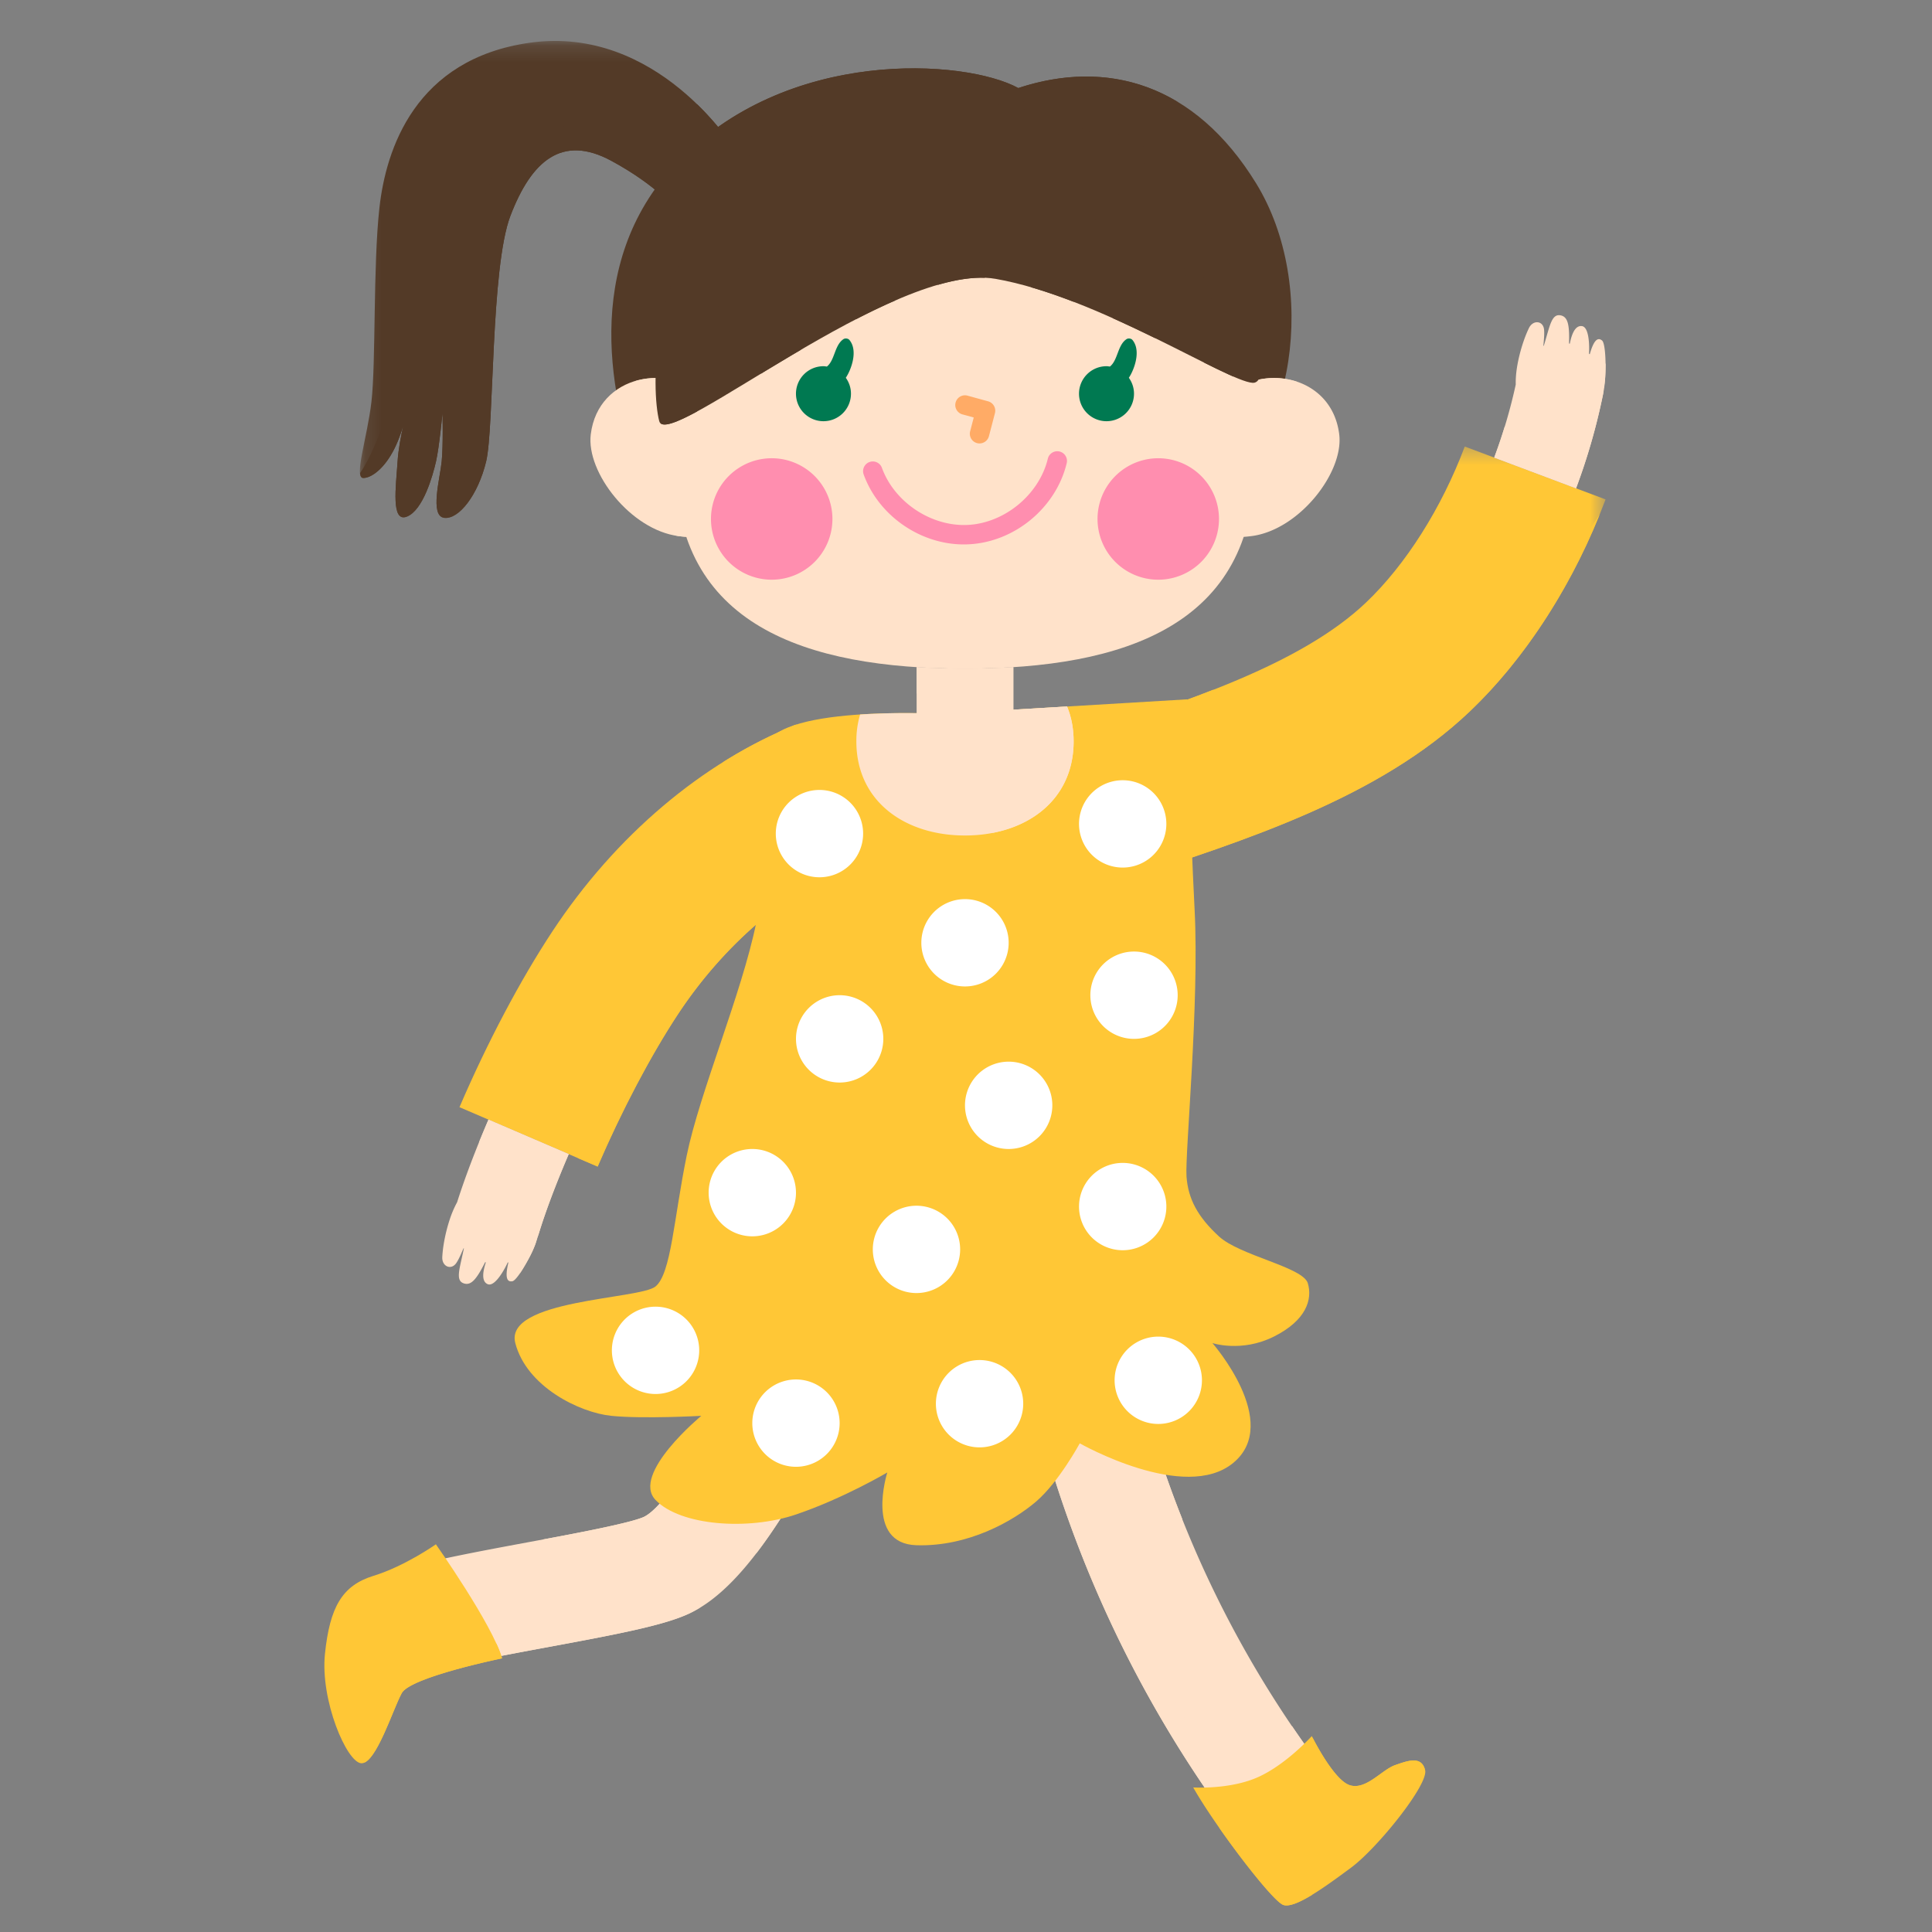 <svg xmlns="http://www.w3.org/2000/svg" xmlns:xlink="http://www.w3.org/1999/xlink" width="120" height="120"><rect width="100%" height="100%" fill="#808080" stroke="none"/><defs><path id="a" d="M.176.206H23.39v29.628H.176z"/><path id="c" d="M.476.362h32.991v26.982H.477z"/></defs><g fill="none" fill-rule="evenodd"><g transform="translate(22.177 2.338)"><mask id="b" fill="#fff"><use xlink:href="#a"/></mask><path fill="#533A27" d="M23.39 6.846S18.648-.798 10.734.316C3.6 1.321 1.792 6.946 1.39 10.563c-.402 3.616-.213 9.59-.497 12.06-.25 2.173-1.11 4.728-.507 4.728.52 0 1.339-.605 1.959-1.871.566-1.156.853-2.662.853-2.662s-.58 1.95-.68 3.499c-.1 1.548-.425 3.835.58 3.433 1.005-.402 1.607-2.547 1.808-3.433.201-.887.402-2.997.402-2.997s.05 1.962-.05 2.997c-.1 1.034-.753 3.388.15 3.51.905.124 2.11-1.418 2.612-3.51.503-2.092.27-12.013 1.507-15.252 1.306-3.415 3.206-5.072 6.266-3.415 2.863 1.55 3.985 3.013 3.985 3.013l3.613-3.817z" mask="url(#b)"/></g><path fill="#533A27" d="M43.308 6.483c-1.133.508-1.371 1.557-3.446 2.044-2.075.489-5.018-1.501-6.867-.426-2.058 1.197-2.996 3.944-3.417 6.141-.465 2.42-.447 4.906-.423 7.36.028 2.839-.332 5.667-.258 8.5.009.303-.48.377-.533.073-.353-2.01.008-5.867-.75-5.94-.757-.073-1.12 3.476-1.447 5.033-.064.31-.532.226-.535-.072-.017-1.87.816-6.296-.227-5.71-1.043.585-1.797 4.123-3.044 5.9.018.191.078.304.202.304.52 0 1.339-.606 1.958-1.871.214-.436.387-.922.521-1.358-.148.66-.3 1.47-.346 2.194-.101 1.548-.426 3.835.579 3.434 1.005-.403 1.607-2.547 1.809-3.434.2-.887.401-2.996.401-2.996s.05 1.962-.05 2.996c-.101 1.035-.754 3.388.15 3.51.904.124 2.11-1.418 2.612-3.51.503-2.092.269-12.013 1.507-15.252 1.306-3.415 3.205-5.071 6.266-3.415 2.863 1.55 3.985 3.014 3.985 3.014l3.612-3.818s-.789-1.27-2.26-2.7"/><path fill="#FFE2CA" d="M24.145 104.725a3.315 3.315 0 0 1-2.317-5.686c1.41-1.378 3.987-1.955 10.99-3.251 2.517-.466 6.318-1.17 7.182-1.574 1.065-.52 3.428-3.406 8.623-14.209.344-.715.643-1.337.887-1.827a3.315 3.315 0 0 1 5.938 2.951c-.234.47-.52 1.065-.85 1.75-4.645 9.658-8.062 15.592-11.783 17.337-1.555.73-4.353 1.27-8.79 2.091-2.541.47-6.744 1.249-7.87 1.74a3.308 3.308 0 0 1-2.01.678"/><path fill="#FFE2CA" d="M40.012 100.209c-1.219.224-2.37.653-3.543 1.041-2.14.708-4.261.859-6.257-.358-1.542-.942-2.584-2.42-3.641-3.852-2.541.6-3.87 1.146-4.743 1.999a3.315 3.315 0 0 0 4.327 5.007c1.125-.49 5.329-1.269 7.87-1.74 4.437-.82 7.235-1.36 8.79-2.09.226-.107.452-.234.677-.372-1.162.106-2.33.153-3.48.365m13.943-23.524a3.315 3.315 0 0 0-4.445 1.493c-.244.49-.543 1.112-.887 1.828-5.196 10.802-7.558 13.689-8.624 14.208-.767.36-3.856.955-6.3 1.41.837.188 1.681.41 2.56.581.771.15 1.737.314 2.53.14.467-.104.877-.382 1.355-.451.564-.083 1.725.598 1.634-.217-.02-.17.19-.318.344-.262 1.5.537 3.242 1.158 4.867 1.047 2.307-3.013 4.72-7.577 7.61-13.583.329-.685.614-1.28.848-1.75a3.315 3.315 0 0 0-1.492-4.444m26.723 40.021a3.31 3.31 0 0 1-2.596-1.25 73.66 73.66 0 0 1-15.267-35.33 3.314 3.314 0 1 1 6.562-.946 67.02 67.02 0 0 0 13.893 32.146 3.315 3.315 0 0 1-2.592 5.38"/><path fill="#FFE2CA" d="M83.27 111.326a66.708 66.708 0 0 1-3.027-4.128c-.412 1.104-1.135 2.038-2.41 2.579-1.026.434-1.635.317-2.377-.516-1.092-1.223-1.993-2.737-2.8-4.156-.803-1.409-.176-3.662-1.714-4.555-.7-.406-.952-.528-.927-1.49.003-.132.167-.24.17-.347.02-.863-.114-.245-.54-.553-.372-.269-.635-.258-.975-.705-.736-.97-.877-2.32-.67-3.483.028-.153.202-.216.336-.19 1.447.286 3.469.901 5.107.592a66.945 66.945 0 0 1-4.065-15.194 3.315 3.315 0 1 0-6.563.947 73.656 73.656 0 0 0 15.268 35.33 3.308 3.308 0 0 0 2.595 1.25 3.315 3.315 0 0 0 2.592-5.38"/><path fill="#FFC736" d="m37.122 72.458-8.583-3.689c1.73-4.025 3.784-7.91 5.785-10.94 3.91-5.918 9.284-10.472 15.133-12.823l3.484 8.668c-4.045 1.626-7.99 5.017-10.82 9.303-1.68 2.545-3.503 6-4.999 9.48"/><path fill="#FFC736" d="M49.457 45.006a28.823 28.823 0 0 0-4.536 2.325c-.055.978.062 1.999.104 2.894.081 1.72.205 3.67-.356 5.332-.327.965-.927 1.541-1.812 2.011-.728.387-1.996.737-2.281 1.612-.241.737.295 1.885.466 2.594.034.14-.044.299-.19.336-.818.204-3.178-.598-3.105.653.061 1.049 1.187 1.874 1.219 2.984a.276.276 0 0 1-.272.272c-.307 0-.612-.153-.9-.15-.729.008-.629.41-.524.973.123.66.31 1.068.18 1.785-.22 1.214-.885 2.265-1.556 3.303l1.228.527c1.496-3.48 3.318-6.935 4.998-9.48 2.832-4.286 6.776-7.677 10.82-9.303l-3.483-8.668z"/><path fill="#FFE2CA" d="m35.324 71.685-4.984-2.143c-.815 1.896-1.482 3.664-1.948 5.131a6.36 6.36 0 0 0-.467 1.099c-.216.652-.415 1.54-.454 2.306-.029.59.559.842.878.359.203-.308.35-.718.449-.913.004.006.01.01.015.016-.26 1.282-.56 2.02.027 2.183.441.123.776-.3 1.293-1.326l.043.01c-.185.568-.287 1.198.125 1.358.414.161.98-.798 1.232-1.346l.046-.011c-.231.972-.082 1.234.249 1.172.333-.063 1.35-1.894 1.49-2.517.013-.055.025-.114.037-.17.044-.1.089-.199.121-.306.411-1.344 1.054-3.053 1.848-4.902"/><path fill="#FFE2CA" d="M30.34 69.543c-.205.476-.4.943-.585 1.401 1.736.624 3.726.945 3.48 3.347-.141 1.372-.478 3.085-.937 4.795.693-1.125.862-1.464 1.178-2.499.412-1.344 1.053-3.053 1.848-4.902l-4.984-2.142zm23.376-21.214a2.712 2.712 0 0 0-3.528-1.506l2.022 5.033a2.711 2.711 0 0 0 1.506-3.527"/><g transform="translate(66.259 27.371)"><mask id="d" fill="#fff"><use xlink:href="#c"/></mask><path fill="#FFC736" d="m3.35 27.344-2.874-8.89c6.907-2.231 14.05-4.54 18.11-8.4C21.051 7.71 23.287 4.178 24.72.363l8.746 3.286c-1.94 5.165-4.94 9.845-8.445 13.178-5.6 5.323-13.77 7.964-21.673 10.518" mask="url(#d)"/></g><path fill="#FFC736" d="M96.756 35.483c-.635.862-1.286 1.781-2.161 2.416-.872.633-1.958.635-2.885 1.146-.602.331-.544.394-.584.977-.02.308.193.69.161.937-.055.427-.245.592-.665.807-.928.473-2.485-.27-3.224.428-.647.61.135 1.855.185 2.602.01.162-.135.254-.272.272-.858.112-1.685-.047-2.541-.04-1.413.012-1.88.796-2.504 1.843-.65 1.094-1.934 1.694-3.206 1.66-2.553-.07-3.315-3.088-3.702-5.687-2.75 1.082-5.707 2.039-8.623 2.982l2.873 8.89C77.51 52.16 85.68 49.52 91.28 44.195c3.288-3.125 6.131-7.436 8.072-12.222-.798 1.215-1.743 2.349-2.596 3.509"/><path fill="#FFE2CA" d="M99.507 21.15c-.255-.21-.508-.062-.765.857-.015-.014-.03-.025-.046-.038.035-.613-.014-1.658-.44-1.714-.428-.056-.64.519-.753 1.094-.017-.004-.031-.012-.048-.015.034-1.12-.06-1.64-.5-1.742-.59-.137-.685.645-1.065 1.883l-.026.008c.009-.224.072-.639.042-.997-.048-.577-.684-.638-.942-.107-.334.693-.584 1.567-.707 2.243-.09.49-.12.903-.111 1.262a32.649 32.649 0 0 1-1.338 4.536l5.083 1.91a38.428 38.428 0 0 0 1.67-5.8c.029-.147.038-.293.044-.439l.005-.017c.175-.615.159-2.71-.103-2.924"/><path fill="#FFE2CA" d="M99.726 22.53c-.42 1.496-.84 3.053-1.585 4.186-1.343 2.038-3.228 1.057-4.677-.233-.205.67-.422 1.32-.655 1.937l5.082 1.91a38.448 38.448 0 0 0 1.669-5.799c.128-.626.166-1.14.166-2.001M67.337 47.69a2.712 2.712 0 1 0 1.668 5.161l-1.668-5.161z"/><path fill="#FFC736" d="M58.527 44.344s-10.89-.61-10.995 2.294c-.122 3.334.347 6.244-.558 10.664-.904 4.42-3.516 10.548-4.32 14.466-.804 3.918-.963 7.332-1.938 8.137-.975.803-9.413.803-8.71 3.515.703 2.712 3.992 4.32 5.964 4.52 1.972.201 5.589 0 5.589 0s-4.379 3.617-2.843 5.224c1.537 1.607 5.763 1.91 8.723.904 2.96-1.004 5.673-2.611 5.673-2.611s-1.407 4.42 1.808 4.52c3.214.1 6.027-1.507 7.434-2.713 1.406-1.204 2.712-3.616 2.712-3.616s6.53 3.717 9.544 1.206c3.014-2.511-1.306-7.434-1.306-7.434s1.808.603 3.818-.402c2.008-1.004 2.41-2.31 2.109-3.314-.302-1.005-4.22-1.708-5.526-2.914-1.305-1.205-1.908-2.31-2.009-3.717-.1-1.406.805-10.748.503-16.574-.301-5.827-.467-13.062-.467-13.062l-15.205.907z"/><path fill="#533A27" d="M63.249 5.468c-3.312-1.809-14.468-2.57-21.294 4.721-5.83 6.227-4.123 14.718-2.013 19.99 2.11 5.273 7.826 3.818 7.826 3.818s21.81-.099 27.235-3.064c5.424-2.964 6.937-13.165 3.021-19.539C74.2 5.166 68.727 3.66 63.25 5.468"/><path fill="#533A27" d="M49.6 6.33c3.385-1.07 8.054-1.574 11.391-.119.648.283 1.257.175 1.994.192.708.017 1.38-.357 2.046-.534.968-.257 1.998-.338 2.996-.356 1.754-.034 3.467.286 5.131.823-3.029-1.83-6.468-2.004-9.91-.868C59.957 3.67 48.91 2.91 42.074 10.07 44.367 8.28 46.8 7.214 49.6 6.33"/><path fill="#533A27" d="M72.246 31.726c.757-.82 1.23-2.127 2.132-2.806 1.627-1.833 3.344-3.722 3.822-6.176.647-3.314-.234-7.036-2.394-9.617-1.686-2.014-4.136-4.052-6.648-4.891-1.297-.434-2.662-.578-3.998-.837-1.47-.286-2.871-.69-4.379-.76-4.63-.214-10.235.74-14.29 3.084-4.679 2.707-6.728 8.154-6.232 13.392.426 4.476 3.231 8.18 6.608 11.024.554-.054.901-.142.901-.142s16.3-.075 24.222-2.01c.084-.088.173-.172.256-.261"/><path fill="#FFE2CA" d="M46.143 30.06c.015 2.38-1.054 3.616-4.006 3.237-2.953-.38-5.734-3.946-5.444-6.314.459-3.766 5.03-4.5 7.17-2.194 1.862 2.005 2.262 2.653 2.28 5.27"/><path fill="#FFE2CA" d="M40.428 26.192c.135.149.085.399-.12.455-1.814.492-.658 1.826-.192 2.835.33.712.353 1.515.709 2.217a6.565 6.565 0 0 0 1.108 1.558c.068.012.136.03.204.04 2.952.38 4.021-.858 4.006-3.238-.018-2.616-.418-3.265-2.28-5.27-1.118-1.205-2.898-1.572-4.41-1.118-.015.904.407 1.892.975 2.52m33.304 3.869c-.016 2.38 1.053 3.616 4.005 3.237 2.953-.38 5.734-3.946 5.445-6.314-.46-3.766-5.03-4.5-7.171-2.194-1.862 2.005-2.262 2.653-2.28 5.27"/><path fill="#FFE2CA" d="M75.617 33.223a12.119 12.119 0 0 0 3.055-2.43c.365-.402.766-.821.99-1.321.386-.86.08-1.293-.248-2.09-.155-.373-.31-.594-.209-1.007.116-.472.568-.885.796-1.307.229-.424.407-.883.556-1.354-1.54-.519-3.394-.167-4.547 1.075-1.86 2.005-2.26 2.654-2.278 5.27-.011 1.685.526 2.793 1.885 3.164"/><path fill="#FFE2CA" d="M77.92 28.874c0 9.93-8.051 12.657-17.983 12.657-9.931 0-17.982-2.726-17.982-12.657 0-9.932 1.644-21.297 17.982-21.297S77.92 18.942 77.92 28.874"/><path fill="#FFE2CA" d="M46.613 25.121c1.765-.728 3.454-1.617 5.125-2.539 1.645-.906 3.3-1.793 4.914-2.754 1.125-.67 2.285-1.362 3.607-1.538 1.502-.2 2.92.368 4.308.872 1.685.612 3.328 1.33 4.962 2.063 2.688 1.207 5.383 2.707 8.257 3.454-.611-8.68-3.785-17.102-17.849-17.102-15.196 0-17.68 9.832-17.952 19.197 1.62-.223 3.123-1.032 4.628-1.653"/><path fill="#FF8EAF" d="M51.703 32.173a3.772 3.772 0 1 1-7.543 0 3.772 3.772 0 0 1 7.543 0m24.01 0a3.772 3.772 0 1 1-7.543 0 3.772 3.772 0 0 1 7.543 0"/><path fill="#007951" d="M52.756 21.113c-.081-.097-.264-.117-.368-.047-.561.376-.53 1.306-1.028 1.702-.071-.01-.14-.022-.213-.022a1.708 1.708 0 1 0 1.708 1.707c0-.37-.12-.709-.32-.988.05-.077.096-.157.14-.24.308-.603.555-1.546.081-2.112m17.499 2.112c.308-.603.555-1.546.081-2.112-.081-.097-.264-.117-.367-.047-.562.376-.53 1.306-1.03 1.701-.07-.009-.14-.021-.212-.021a1.708 1.708 0 1 0 1.708 1.707c0-.369-.12-.708-.32-.988.05-.077.098-.157.14-.24"/><path fill="#FF8EAF" d="M59.868 33.816c-2.712 0-5.295-1.785-6.224-4.345a.602.602 0 1 1 1.134-.412c.777 2.142 3.079 3.667 5.353 3.544 2.275-.121 4.402-1.88 4.947-4.092a.603.603 0 1 1 1.17.288c-.678 2.751-3.223 4.857-6.053 5.007a5.98 5.98 0 0 1-.327.01"/><path fill="#FFAB66" d="M60.842 27.543a.603.603 0 0 1-.584-.755l.223-.857-.704-.193a.602.602 0 1 1 .32-1.163l1.278.352a.604.604 0 0 1 .423.733l-.373 1.432a.603.603 0 0 1-.583.45"/><path fill="#533A27" d="M58.829 6.372c-2.236.109-6.832-.01-13.384 5.579-5.128 4.374-5 12.302-4.498 14.21.501 1.91 14.566-9.947 20.895-8.84 6.33 1.105 14.35 6.356 15.957 6.457 1.608.1-.305-8.194-5.409-12.585-5.37-4.62-11.326-4.93-13.561-4.821"/><path fill="#533A27" d="M46.197 16.173c-2.172 3.129-2.981 7.002-5.174 10.113.26.241 1.08-.082 2.268-.725 1.415-2.991 2.715-6.074 2.906-9.388m4.949-2.093c-1.303 3.041-2.35 6.215-3.89 9.136a177.25 177.25 0 0 1 2.47-1.478c.957-2.458 1.616-5.051 1.42-7.659m2.033 5.745a40.112 40.112 0 0 1 2.394-1.145c.285-1.861.463-3.741.173-5.587-.886 2.233-1.626 4.523-2.567 6.732m5.873-9.424c-.187 1.399-.18 2.82-.38 4.22-.147 1.022-.334 2.047-.424 3.076 1.056-.306 2.042-.472 2.914-.441-.41-2.356-1.076-4.658-2.11-6.855m4.336 1.78c.109 1.9.529 3.774.656 5.663.88.257 1.772.566 2.66.91-.497-2.562-1.42-5.008-3.316-6.573M76.1 21.145c-.627-2.155-1.437-4.674-2.92-6.457.402 2.642 1.251 5.2 1.617 7.839.7.348 1.313.645 1.814.863a20.119 20.119 0 0 0-.51-2.245m-4.822-1.786c-.664-1.958-1.823-4.833-3.687-6.074.224 2.22.86 4.355 1.527 6.481.912.408 1.796.83 2.634 1.24a20.779 20.779 0 0 0-.474-1.647"/><path fill="#FFF" d="M53.61 51.777a2.712 2.712 0 1 1-5.424 0 2.712 2.712 0 0 1 5.424 0m9.04 6.781a2.712 2.712 0 1 1-5.424 0 2.712 2.712 0 0 1 5.424 0m10.498 3.256a2.712 2.712 0 1 1-5.424 0 2.712 2.712 0 0 1 5.424 0m-9.594 25.373a2.712 2.712 0 1 1-5.424 0 2.712 2.712 0 0 1 5.424 0m11.1-1.507a2.712 2.712 0 1 1-5.423 0 2.712 2.712 0 0 1 5.423 0m-22.503 2.713a2.712 2.712 0 1 1-5.424 0 2.712 2.712 0 0 1 5.424 0m-8.722-4.521a2.712 2.712 0 1 1-5.424 0 2.712 2.712 0 0 1 5.424 0m29.015-8.982a2.712 2.712 0 1 1-5.423 0 2.712 2.712 0 0 1 5.423 0m-7.082-6.236a2.711 2.711 0 1 1-5.425 0 2.712 2.712 0 0 1 5.425 0m-10.498-4.128a2.712 2.712 0 1 1-5.424 0 2.712 2.712 0 0 1 5.424 0m-5.424 9.552a2.712 2.712 0 1 1-5.425 0 2.712 2.712 0 0 1 5.424 0m23.005-22.904a2.712 2.712 0 1 1-5.424 0 2.712 2.712 0 0 1 5.424 0M59.636 77.602a2.712 2.712 0 1 1-5.424 0 2.712 2.712 0 0 1 5.424 0"/><path fill="#FFC736" d="M27.074 95.92s3.507 4.972 4.11 7.082c0 0-5.68 1.16-6.23 2.161-.55 1.003-1.606 4.396-2.51 4.357-.904-.04-2.562-3.917-2.26-6.8.301-2.883 1.055-4.239 3.014-4.842 1.959-.603 3.876-1.959 3.876-1.959"/><path fill="#FFC736" d="M27.46 102.543c-.628-.077-1.236-.262-1.856-.383-.298-.058-.733-.217-1.03-.143-.715.178-.338.76-.067 1.232.127.22-.081.439-.307.4-1.312-.224-.84 1.152-.781 1.745.047.467.04.882-.03 1.349-.146.94-.43 1.844-.755 2.735.858-.38 1.807-3.382 2.32-4.315.55-1.002 6.23-2.161 6.23-2.161a6.744 6.744 0 0 0-.347-.903c-1.022.51-2.238.586-3.377.444m46.653 8.478s2.29.148 4.047-.65c1.758-.798 3.317-2.54 3.317-2.54s1.333 2.703 2.342 3.045c1.008.343 2-.946 2.824-1.237.823-.291 1.653-.592 1.874.304.221.895-2.97 4.852-4.594 6.056-1.624 1.203-3.505 2.577-4.218 2.318-.714-.258-4.258-4.929-5.592-7.296"/><path fill="#FFC736" d="M81.493 109.816c-.007.524-.158 2.72.684 1.596.133-.177.434-.182.498.065.196.757.17 2.213 1.279 1.174.528-.493.997-1.013 1.57-1.463.948-.744 1.89-1.149 2.973-1.297-.243-.823-1.05-.536-1.854-.252-.824.29-1.816 1.58-2.825 1.237-.913-.31-2.087-2.548-2.302-2.971.01.636-.015 1.273-.023 1.911m-1.743 7.249c-.295-.286-.307-.68-.532-.997-.27-.381-.627-.502-1.036-.687a7.055 7.055 0 0 1-1.785-1.183 8.31 8.31 0 0 1-.693-.707c1.558 2.23 3.493 4.643 4.001 4.827.36.13 1.015-.154 1.784-.622-.657.003-1.264-.168-1.739-.63"/><path fill="#FFE2CA" d="M62.94 44.08v-2.643c-.976.063-1.979.094-3.003.094s-2.026-.03-3.004-.094v2.859a45.546 45.546 0 0 0-3.51.082 5.81 5.81 0 0 0-.233 1.673c0 3.727 3.02 5.843 6.747 5.843s6.748-2.116 6.748-5.843c0-.814-.145-1.537-.409-2.17l-3.335.2z"/><path fill="#FFE2CA" d="m66.276 43.881-3.336.199v-2.643c-.976.063-1.979.094-3.003.094s-2.026-.031-3.004-.094v1.625c1.13.401 2.704.201 3.71.192.186-.002.3.175.263.344-.31 1.444.234 1.692 1.498 1.658.625-.017 1.293-.076 1.883.184 1.698.75.958 2.637.11 3.749a10.38 10.38 0 0 1-2.792 2.55c2.918-.545 5.08-2.538 5.08-5.688 0-.814-.145-1.537-.409-2.17"/></g></svg>